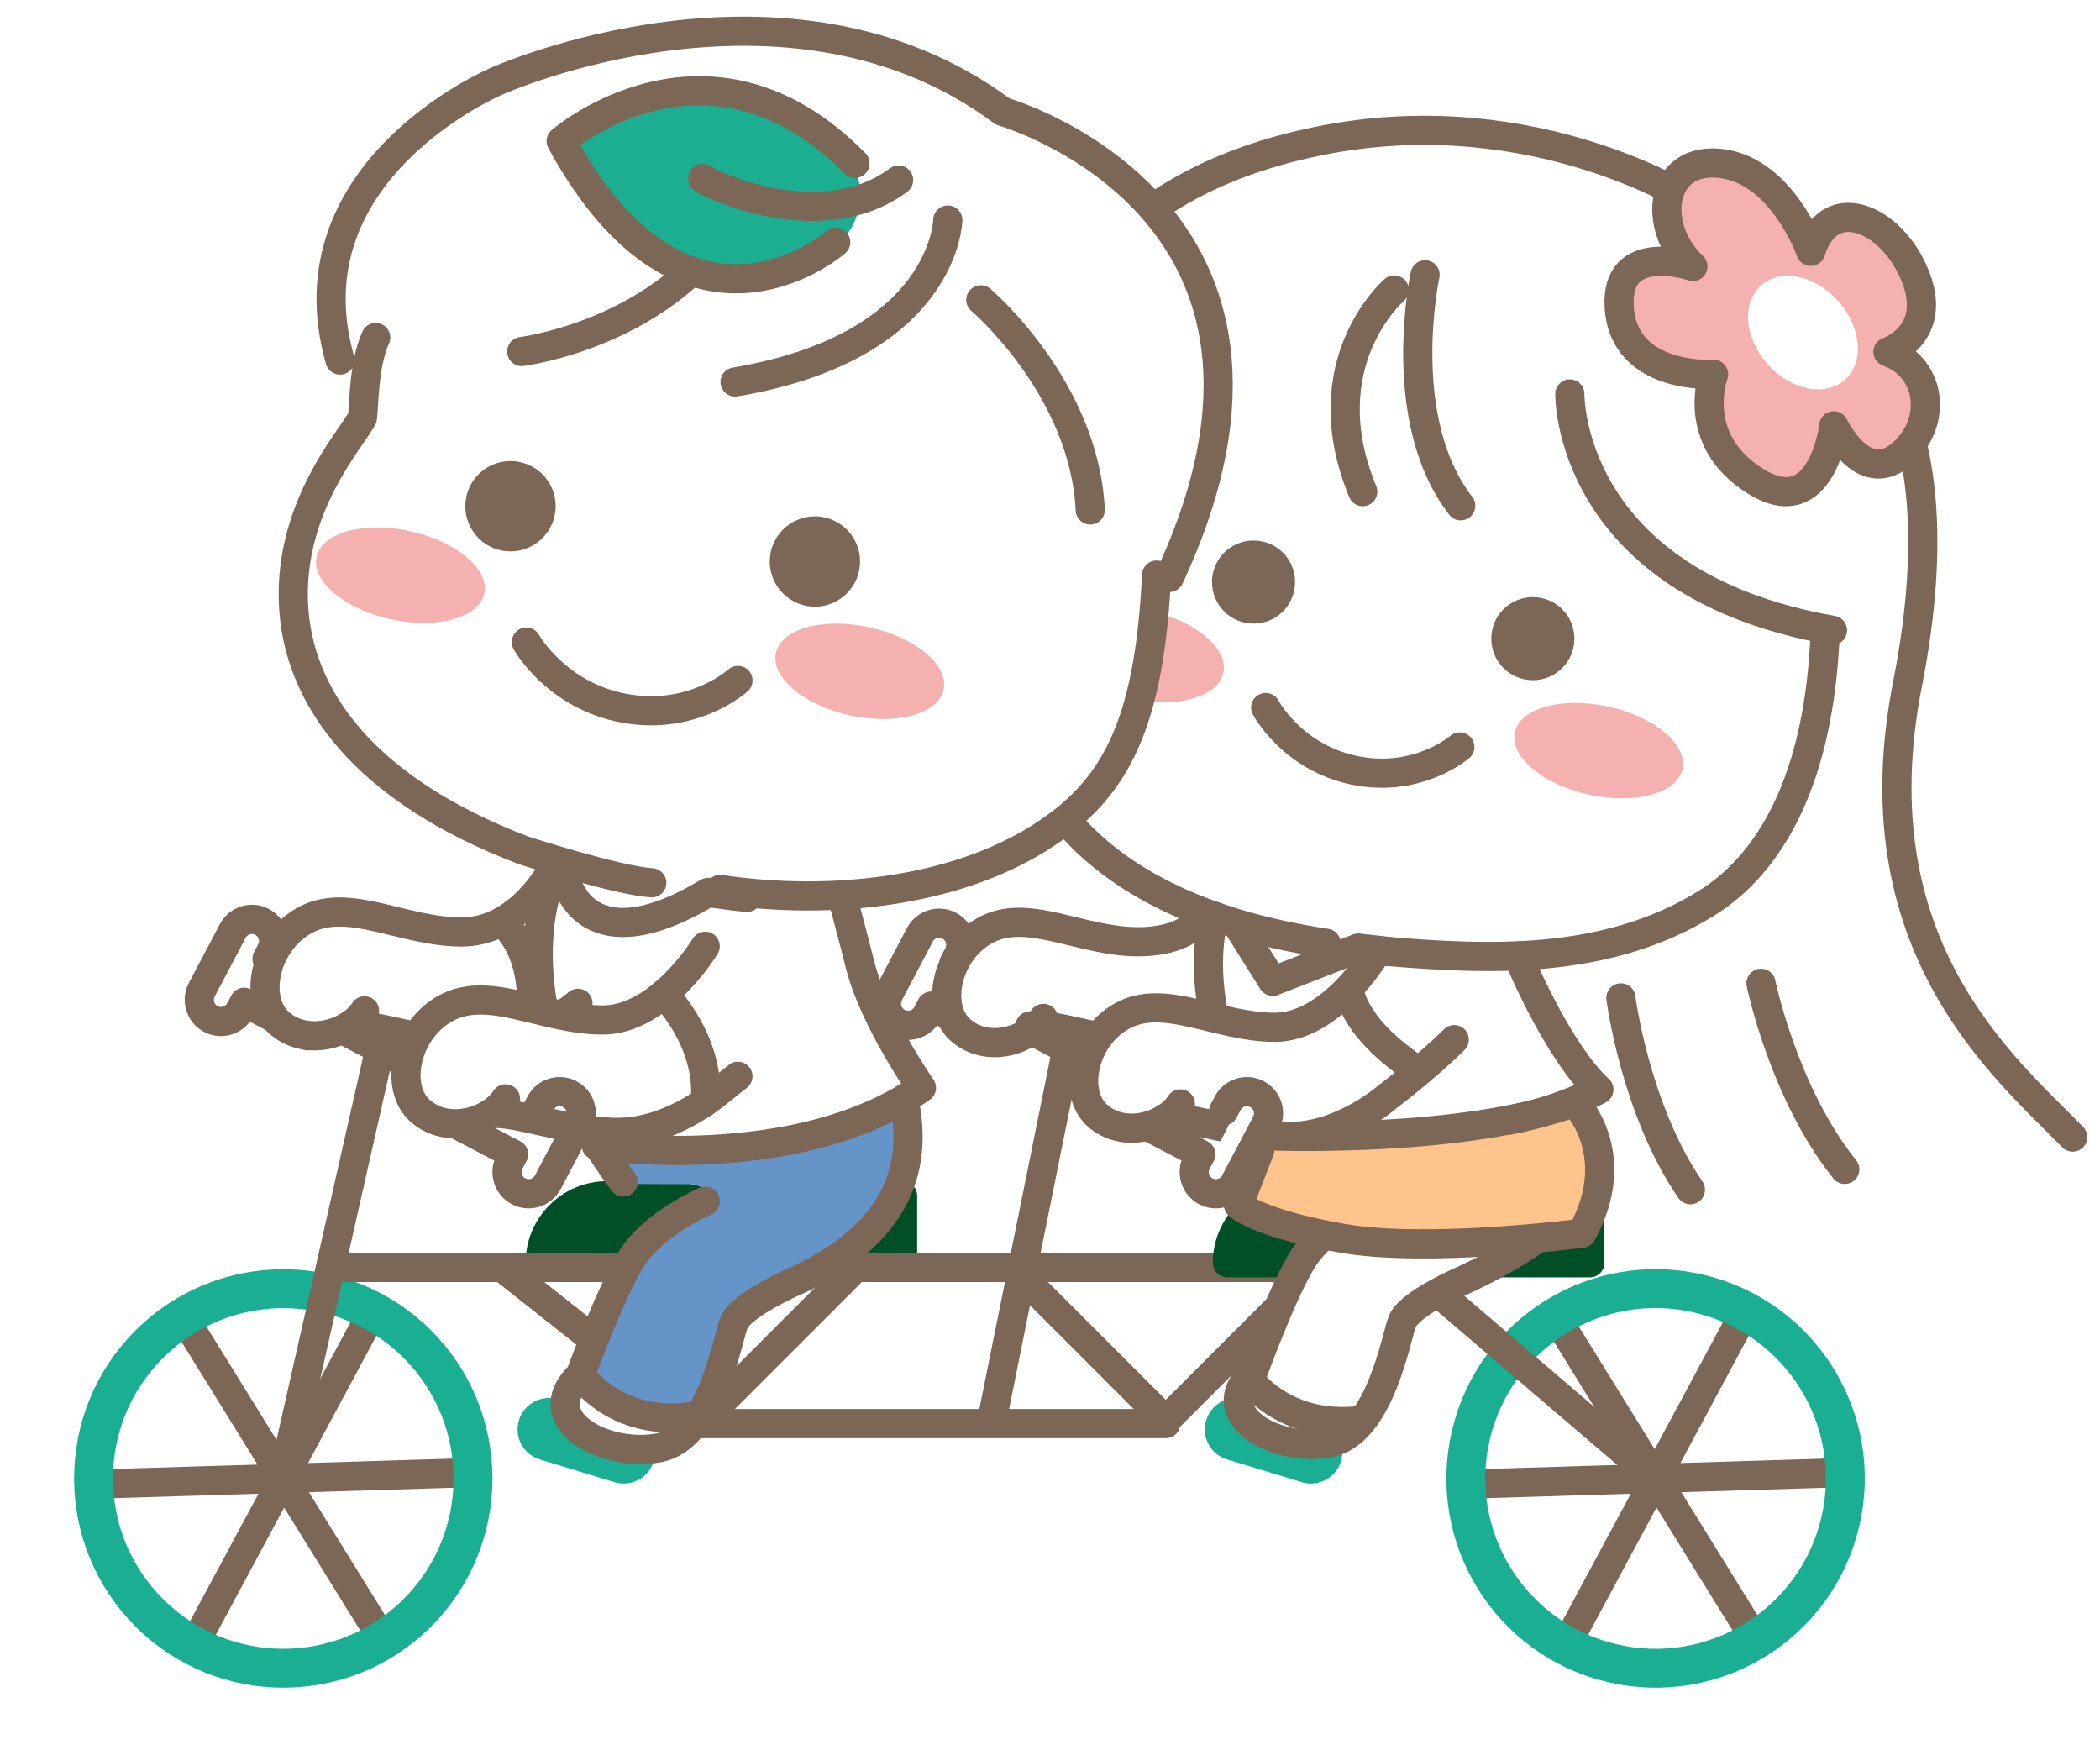 <svg width="54" height="45" viewBox="0 0 54 45" fill="none" xmlns="http://www.w3.org/2000/svg">
<path d="M23.209 32.467H13.891C13.891 31.513 14.664 30.742 15.615 30.742H23.209V32.467Z" fill="#004F26" stroke="#004F26" stroke-width="0.75" stroke-linecap="round" stroke-linejoin="round"/>
<path d="M9.577 33.74L4.99 42.281" stroke="#7C6656" stroke-width="0.75" stroke-linecap="round" stroke-linejoin="round"/>
<path d="M4.732 33.889L9.835 42.132" stroke="#7C6656" stroke-width="0.75" stroke-linecap="round" stroke-linejoin="round"/>
<path d="M2.439 38.158L12.129 37.861" stroke="#7C6656" stroke-width="0.75" stroke-linecap="round" stroke-linejoin="round"/>
<path d="M10.735 41.462C12.64 39.556 12.64 36.467 10.735 34.562C8.83 32.656 5.74 32.656 3.835 34.562C1.929 36.467 1.929 39.556 3.835 41.462C5.74 43.367 8.83 43.367 10.735 41.462Z" stroke="#1AAF92" stroke-linecap="round" stroke-linejoin="round"/>
<path d="M44.867 33.74L40.277 42.281" stroke="#7C6656" stroke-width="0.75" stroke-linecap="round" stroke-linejoin="round"/>
<path d="M40.023 33.889L45.124 42.132" stroke="#7C6656" stroke-width="0.75" stroke-linecap="round" stroke-linejoin="round"/>
<path d="M37.728 38.158L47.418 37.861" stroke="#7C6656" stroke-width="0.75" stroke-linecap="round" stroke-linejoin="round"/>
<path d="M47.321 39.132C47.94 36.509 46.316 33.881 43.693 33.262C41.071 32.643 38.443 34.267 37.824 36.89C37.205 39.513 38.829 42.141 41.452 42.76C44.075 43.379 46.702 41.754 47.321 39.132Z" stroke="#1AAF92" stroke-linecap="round" stroke-linejoin="round"/>
<path d="M29.976 36.601H17.992L12.914 32.586H36.22L42.572 38.013" stroke="#7C6656" stroke-width="0.75" stroke-linecap="round" stroke-linejoin="round"/>
<path d="M17.992 36.601L21.849 32.744" stroke="#7C6656" stroke-width="0.75" stroke-linecap="round" stroke-linejoin="round"/>
<path d="M26.199 32.742L29.977 36.52L33.809 32.688" stroke="#7C6656" stroke-width="0.75" stroke-linecap="round" stroke-linejoin="round"/>
<path d="M7.271 38.012L9.737 27.102" stroke="#7C6656" stroke-width="0.75" stroke-linecap="round" stroke-linejoin="round"/>
<path d="M12.915 32.586H8.816" stroke="#7C6656" stroke-width="0.75" stroke-linecap="round" stroke-linejoin="round"/>
<path d="M15.803 38.107L13.882 37.523C13.456 37.393 13.214 36.941 13.344 36.515C13.474 36.088 13.925 35.847 14.352 35.977L16.273 36.56C16.699 36.691 16.941 37.142 16.811 37.569C16.681 37.995 16.229 38.237 15.803 38.107Z" fill="#1AAF92"/>
<path d="M14.39 29.929C14.39 29.929 15.332 27.983 14.653 28.131C14.146 28.241 14.003 28.829 13.74 29.283C13.444 29.796 13.127 30.223 13.022 30.264C12.632 30.417 13.585 30.992 14.39 29.931V29.929Z" fill="white"/>
<path d="M40.881 32.467H31.562C31.562 31.513 32.336 30.742 33.287 30.742H40.881V32.467Z" fill="#004F26" stroke="#004F26" stroke-width="0.75" stroke-linecap="round" stroke-linejoin="round"/>
<path d="M24.408 23.799C24.68 23.942 24.785 24.28 24.641 24.552L24.536 24.75L26.174 25.612L25.587 26.728L23.95 25.865L23.845 26.064C23.701 26.335 23.363 26.44 23.092 26.297C22.821 26.153 22.716 25.815 22.859 25.544L23.655 24.032C23.799 23.76 24.137 23.655 24.408 23.799Z" fill="white" stroke="#7C6656" stroke-width="0.75" stroke-linecap="round" stroke-linejoin="round"/>
<path d="M29.584 28.108L25.479 25.945" stroke="#7C6656" stroke-width="0.75" stroke-linecap="round" stroke-linejoin="round"/>
<path d="M25.506 36.52L27.408 27.102" stroke="#7C6656" stroke-width="0.75" stroke-linecap="round" stroke-linejoin="round"/>
<path d="M33.475 38.107L31.554 37.523C31.127 37.393 30.886 36.941 31.016 36.515C31.146 36.088 31.597 35.847 32.024 35.977L33.944 36.56C34.371 36.691 34.613 37.142 34.483 37.569C34.353 37.995 33.901 38.237 33.475 38.107Z" fill="#1AAF92"/>
<path d="M31.382 23.188C31.382 23.188 30.16 24.62 27.865 24.011C26.709 23.564 24.829 23.27 24.348 25.731C24.434 26.434 25.052 26.954 26.001 26.68C26.953 26.406 28.159 26.755 28.159 26.755C28.159 26.755 29.767 27.317 30.762 26.806C31.759 26.295 32.534 25.866 32.817 25.378C33.098 24.89 32.778 22.652 31.382 23.188Z" fill="white"/>
<path d="M30.953 23.459C30.953 23.459 30.704 24.212 29.261 24.212C27.817 24.212 26.475 23.359 25.405 23.883C24.336 24.408 24.007 25.92 24.73 26.511C25.453 27.102 26.503 26.707 26.831 26.183" stroke="#7C6656" stroke-width="0.75" stroke-linecap="round" stroke-linejoin="round"/>
<path d="M26.486 26.379C27.084 26.265 28.642 26.897 29.901 26.849C31.254 26.799 32.39 25.795 32.39 25.795" stroke="#7C6656" stroke-width="0.75" stroke-linecap="round" stroke-linejoin="round"/>
<path d="M31.383 23.188C31.383 23.188 30.68 27.175 33.208 30.332C33.208 30.332 34.115 30.385 34.804 30.474C35.543 30.572 35.598 30.832 35.598 30.832C35.598 30.832 33.609 31.858 32.977 33.405C32.594 34.315 32.3 35.323 31.967 35.588C31.848 36.081 31.515 36.685 33.075 37.135C34.633 37.584 35.429 36.097 35.687 35.23C35.945 34.363 36.177 33.622 37.218 33.106C38.258 32.591 40.429 31.525 40.413 29.507C40.397 27.488 39.225 25.925 38.876 23.53C37.589 23.204 34.432 22.321 33.376 22.367C32.32 22.415 31.385 23.188 31.385 23.188H31.383Z" fill="white"/>
<path d="M29.799 22.943L31.694 23.891L30.694 24.785L30.273 26.627L31.904 30.417L40.746 31.574L41.062 30.785C42.409 30.995 49.798 29.89 53.324 29.311L51.008 26.785L49.377 23.996L48.85 21.206V18.575L49.535 15.049L49.377 12.049L48.114 9.207L43.693 5.102L38.483 3.418H34.851L31.536 4.207L29.957 5.313L27.588 7.049L26.904 18.049L27.483 21.206V21.522L29.799 22.943Z" fill="white"/>
<path d="M35.342 30.937C35.342 30.937 34.058 31.496 33.515 32.349C32.974 33.202 32.226 35.271 32.226 35.271C31.052 36.386 32.819 37.34 34.165 37.098C35.511 36.858 35.903 34.317 36.068 33.957C36.232 33.596 37.112 33.136 37.671 32.896C41.743 30.983 40.607 29.767 40.278 28.795" stroke="#7C6656" stroke-width="0.75" stroke-linecap="round" stroke-linejoin="round"/>
<path d="M31.231 23.559C31.231 23.559 30.228 26.357 33.293 30.456" stroke="#7C6656" stroke-width="0.75" stroke-linecap="round" stroke-linejoin="round"/>
<path d="M35.342 24.567C35.342 24.567 34.208 26.563 32.846 26.513C31.43 26.218 29.598 25.324 28.423 26.449C27.251 27.576 27.778 29.437 29.949 28.757C30.15 28.744 30.702 28.732 31.3 28.903C31.9 29.074 34.053 29.521 35.59 28.269C36.866 27.366 36.886 24.111 35.342 24.567Z" fill="white"/>
<path d="M35.341 24.568C35.341 24.568 34.226 26.412 32.782 26.412C31.338 26.412 29.997 25.558 28.927 26.083C27.857 26.608 27.529 28.118 28.252 28.711C28.975 29.302 30.024 28.907 30.353 28.382" stroke="#7C6656" stroke-width="0.75" stroke-linecap="round" stroke-linejoin="round"/>
<path d="M29.949 28.759C30.529 28.647 32.043 29.261 33.268 29.217C34.582 29.169 35.686 28.193 35.686 28.193C35.686 28.193 36.662 27.456 37.395 26.729" stroke="#7C6656" stroke-width="0.75" stroke-linecap="round" stroke-linejoin="round"/>
<path d="M32.062 29.929C32.062 29.929 33.004 27.983 32.325 28.131C31.818 28.241 31.674 28.829 31.412 29.283C31.116 29.796 30.799 30.223 30.694 30.264C30.304 30.417 31.257 30.992 32.062 29.931V29.929Z" fill="white"/>
<path d="M29.508 28.957L30.879 29.677L30.774 29.876C30.63 30.147 30.735 30.485 31.006 30.629C31.278 30.772 31.616 30.667 31.759 30.396L32.555 28.884C32.699 28.612 32.594 28.274 32.323 28.131C32.051 27.987 31.714 28.092 31.57 28.363L31.465 28.562" stroke="#7C6656" stroke-width="0.75" stroke-linecap="round" stroke-linejoin="round"/>
<g filter="url(#filter0_f_1067_23771)">
<ellipse cx="41.109" cy="19.299" rx="2.207" ry="1.159" transform="rotate(12.327 41.109 19.299)" fill="#F5B0B0"/>
</g>
<g filter="url(#filter1_f_1067_23771)">
<ellipse cx="29.301" cy="16.83" rx="2.207" ry="1.159" transform="rotate(12.327 29.301 16.83)" fill="#F5B0B0"/>
</g>
<path d="M38.369 16.208C38.253 16.787 38.624 17.351 39.204 17.467C39.783 17.583 40.347 17.211 40.463 16.632C40.579 16.053 40.208 15.489 39.628 15.373C39.049 15.257 38.485 15.628 38.369 16.208Z" fill="#7C6656"/>
<path d="M31.187 14.753C31.071 15.332 31.443 15.896 32.022 16.012C32.602 16.128 33.165 15.756 33.281 15.177C33.398 14.598 33.026 14.034 32.446 13.918C31.867 13.801 31.304 14.173 31.187 14.753Z" fill="#7C6656"/>
<path d="M32.547 18.191C32.547 18.191 33.224 19.48 34.846 19.809C36.466 20.137 37.538 19.204 37.538 19.204" stroke="#7C6656" stroke-width="0.75" stroke-linecap="round" stroke-linejoin="round"/>
<path d="M32.207 35.555C32.207 35.555 33.113 36.739 34.967 36.522" stroke="#7C6656" stroke-width="0.75" stroke-linecap="round" stroke-linejoin="round"/>
<path d="M31.844 23.826L32.727 25.231L34.925 24.374L35.744 24.467" stroke="#7C6656" stroke-width="0.75" stroke-linecap="round" stroke-linejoin="round"/>
<path d="M34.69 25.402C34.69 25.402 34.69 26.322 36.343 27.453" stroke="#7C6656" stroke-width="0.75" stroke-linecap="round" stroke-linejoin="round"/>
<path d="M32.82 29.207C32.82 29.207 37.658 29.38 40.489 28.34C40.489 28.34 41.807 29.647 40.678 31.707C40.678 31.707 36.723 32.224 34.521 31.837C32.32 31.451 31.846 30.977 31.846 30.977L32.393 29.578" fill="#FFC48B"/>
<path d="M32.82 29.207C32.82 29.207 37.658 29.38 40.489 28.34C40.489 28.34 41.807 29.647 40.678 31.707C40.678 31.707 36.723 32.224 34.521 31.837C32.32 31.451 31.846 30.977 31.846 30.977L32.393 29.578" stroke="#7C6656" stroke-width="0.75" stroke-linecap="round" stroke-linejoin="round"/>
<path d="M39.169 24.891C39.169 24.891 40.116 27.101 41.115 28.013C41.115 28.013 40.134 28.549 38.822 28.796" stroke="#7C6656" stroke-width="0.75" stroke-linecap="round" stroke-linejoin="round"/>
<path d="M34.099 24.251C27.742 23.291 26.147 19.901 26.02 17.59C25.894 15.28 27.012 13.617 27.295 13.074C27.34 12.659 27.637 11.13 28.107 10.236" stroke="#7C6656" stroke-width="0.75" stroke-linecap="round" stroke-linejoin="round"/>
<path d="M47.188 8.266C47.188 8.266 50.57 9.876 49.051 17.584C47.726 24.313 51.558 27.454 53.298 29.235" stroke="#7C6656" stroke-width="0.75" stroke-linecap="round" stroke-linejoin="round"/>
<path d="M45.283 25.281C45.283 25.281 45.865 28.112 47.437 30.065" stroke="#7C6656" stroke-width="0.75" stroke-linecap="round" stroke-linejoin="round"/>
<path d="M41.68 25.656C41.68 25.656 42.047 28.523 43.468 30.588" stroke="#7C6656" stroke-width="0.75" stroke-linecap="round" stroke-linejoin="round"/>
<path d="M36.645 7.066C36.645 7.066 35.84 10.78 37.562 13.004" stroke="#7C6656" stroke-width="0.75" stroke-linecap="round" stroke-linejoin="round"/>
<path d="M35.852 7.455C35.852 7.455 33.672 9.332 35.042 12.64" stroke="#7C6656" stroke-width="0.75" stroke-linecap="round" stroke-linejoin="round"/>
<path d="M46.935 16.217C46.791 20.088 45.491 22.214 43.903 23.208C41.294 24.841 38.205 24.666 35.678 24.463" stroke="#7C6656" stroke-width="0.75" stroke-linecap="round" stroke-linejoin="round"/>
<path d="M43.469 5.145C43.469 5.145 39.475 2.597 34.172 3.575C28.868 4.554 26.633 7.715 26.156 11.559" stroke="#7C6656" stroke-width="0.75" stroke-linecap="round" stroke-linejoin="round"/>
<path d="M40.367 10.129C40.367 10.129 40.29 15.001 47.121 16.206" stroke="#7C6656" stroke-width="0.75" stroke-linecap="round" stroke-linejoin="round"/>
<path d="M46.562 6.458C46.562 6.458 45.839 4.403 44.265 4.205C42.693 4.006 42.431 5.806 43.531 6.851C43.531 6.851 41.526 6.166 41.637 7.902C41.758 9.779 44.064 9.624 44.064 9.624C44.064 9.624 43.428 11.308 45.146 12.375C46.863 13.443 47.155 10.947 47.155 10.947C47.155 10.947 47.892 12.498 48.866 11.705C49.84 10.911 49.689 9.458 48.547 9.047C48.547 9.047 50 8.557 49.133 6.841C48.483 5.557 47.021 4.992 46.562 6.461V6.458Z" fill="#F5B0B0" stroke="#7C6656" stroke-width="0.75" stroke-linecap="round" stroke-linejoin="round"/>
<path d="M47.44 9.766C46.938 10.213 46.046 10.033 45.451 9.363C44.856 8.692 44.778 7.786 45.282 7.339C45.786 6.892 46.676 7.072 47.271 7.743C47.867 8.414 47.944 9.319 47.44 9.766Z" fill="white"/>
<path d="M6.738 23.701C7.01 23.845 7.115 24.183 6.971 24.454L6.866 24.652L8.504 25.515L7.918 26.63L6.28 25.768L6.175 25.966C6.031 26.238 5.694 26.343 5.422 26.199C5.151 26.055 5.046 25.718 5.189 25.446L5.986 23.934C6.129 23.662 6.467 23.557 6.738 23.701Z" fill="white" stroke="#7C6656" stroke-width="0.75" stroke-linecap="round" stroke-linejoin="round"/>
<path d="M11.912 28.108L7.807 25.945" stroke="#7C6656" stroke-width="0.75" stroke-linecap="round" stroke-linejoin="round"/>
<path d="M25.22 2.763C25.22 2.763 33.448 4.173 30.124 13.897C30.124 13.897 29.814 14.504 29.739 14.588C29.657 15.398 29.956 19.527 26.486 21.735C24.032 23.334 19.607 23.311 18.204 22.951C17.991 23.074 16.5 23.904 15.704 23.587C14.91 23.272 14.323 22.428 14.433 22.506C14.543 22.583 10.781 20.752 10.781 20.752C10.781 20.752 6.933 18.158 7.508 14.969C7.941 13.594 9.07 11.477 9.07 11.477L9.193 10.37L9.465 9.335C9.465 9.335 7.321 9.285 8.539 5.959C9.485 3.578 11.568 1.828 16.762 0.879C22.134 -0.011 25.22 2.763 25.22 2.763Z" fill="white"/>
<path d="M14.059 22.909C14.059 22.909 13.336 27.012 15.937 30.263C15.937 30.263 16.869 30.317 17.579 30.409C18.341 30.509 18.395 30.778 18.395 30.778C18.395 30.778 16.347 31.834 15.697 33.426C15.302 34.364 14.999 35.4 14.657 35.671C14.536 36.177 14.191 36.8 15.797 37.263C17.401 37.726 18.22 36.196 18.484 35.304C18.749 34.412 18.991 33.65 20.058 33.116C21.128 32.585 23.364 31.49 23.348 29.412C23.332 27.334 22.125 25.726 21.765 23.26C20.442 22.922 17.191 22.014 16.105 22.064C15.02 22.112 14.055 22.909 14.055 22.909H14.059Z" fill="white"/>
<path d="M23.225 28.328C22.582 28.597 19.448 29.576 19.448 29.576C19.448 29.576 16.263 29.79 15.241 29.215L16.024 30.44L17.819 30.447C17.819 30.447 18.339 30.538 18.311 30.819C18.067 30.96 16.738 31.456 16.108 32.582C15.476 33.709 14.999 35.37 14.99 35.393C14.981 35.415 16.208 36.859 17.789 36.414C18.487 35.477 18.854 34.163 18.975 33.885C19.212 33.552 20.467 32.938 21.115 32.555C21.763 32.172 23.084 31.631 23.293 29.336C23.323 28.958 23.287 28.616 23.225 28.328Z" fill="#6594C9"/>
<path d="M14.06 22.909C14.06 22.909 12.801 24.385 10.44 23.755C9.25 23.294 7.318 22.993 6.82 25.525C6.909 26.248 7.546 26.784 8.522 26.502C9.501 26.219 10.744 26.579 10.744 26.579C10.744 26.579 12.398 27.156 13.424 26.629C14.448 26.102 13.627 25.557 13.917 25.055C14.206 24.553 15.497 22.355 14.06 22.907V22.909Z" fill="white"/>
<path d="M14.19 22.369C14.19 22.369 13.362 23.961 11.874 23.961C10.387 23.961 9.007 23.083 7.908 23.624C6.806 24.164 6.468 25.72 7.212 26.327C7.956 26.936 9.037 26.53 9.374 25.989" stroke="#7C6656" stroke-width="0.75" stroke-linecap="round" stroke-linejoin="round"/>
<path d="M8.959 26.379C9.557 26.265 11.115 26.897 12.374 26.849C13.726 26.799 14.862 25.795 14.862 25.795" stroke="#7C6656" stroke-width="0.75" stroke-linecap="round" stroke-linejoin="round"/>
<g filter="url(#filter2_f_1067_23771)">
<ellipse cx="22.108" cy="17.26" rx="2.207" ry="1.159" transform="rotate(12.327 22.108 17.26)" fill="#F5B0B0"/>
</g>
<g filter="url(#filter3_f_1067_23771)">
<ellipse cx="10.297" cy="14.789" rx="2.207" ry="1.159" transform="rotate(12.327 10.297 14.789)" fill="#F5B0B0"/>
</g>
<path d="M19.812 14.229C19.698 14.859 20.115 15.463 20.747 15.58C21.377 15.694 21.981 15.276 22.097 14.645C22.214 14.013 21.794 13.411 21.162 13.294C20.533 13.18 19.928 13.598 19.812 14.229Z" fill="#7C6656"/>
<path d="M11.984 12.807C11.87 13.437 12.287 14.042 12.919 14.158C13.548 14.272 14.153 13.854 14.269 13.223C14.386 12.591 13.966 11.989 13.334 11.872C12.704 11.758 12.1 12.176 11.984 12.807Z" fill="#7C6656"/>
<path d="M13.535 16.508C13.535 16.508 14.299 17.89 16.067 18.212C17.833 18.533 18.976 17.495 18.976 17.495" stroke="#7C6656" stroke-width="0.75" stroke-linecap="round" stroke-linejoin="round"/>
<path d="M18.134 30.883C18.134 30.883 16.811 31.458 16.255 32.336C15.698 33.215 14.927 35.345 14.927 35.345C13.718 36.495 15.536 37.473 16.923 37.227C18.308 36.981 18.711 34.367 18.88 33.995C19.049 33.623 19.957 33.151 20.529 32.902C23.399 31.552 23.543 29.647 23.239 28.258" stroke="#7C6656" stroke-width="0.75" stroke-linecap="round" stroke-linejoin="round"/>
<path d="M14.059 22.91C14.059 22.91 12.871 26.172 16.026 30.39" stroke="#7C6656" stroke-width="0.75" stroke-linecap="round" stroke-linejoin="round"/>
<path d="M18.134 24.328C18.134 24.328 16.969 26.381 15.566 26.331C14.108 26.03 12.222 25.108 11.015 26.267C9.809 27.426 10.351 29.342 12.587 28.642C12.794 28.628 13.362 28.614 13.978 28.792C14.594 28.968 16.811 29.429 18.394 28.137C19.708 27.207 19.727 23.858 18.137 24.328H18.134Z" fill="white"/>
<path d="M18.134 24.328C18.134 24.328 16.987 26.224 15.499 26.224C14.012 26.224 12.632 25.346 11.533 25.886C10.431 26.427 10.093 27.982 10.837 28.589C11.581 29.198 12.662 28.792 12.999 28.252" stroke="#7C6656" stroke-width="0.75" stroke-linecap="round" stroke-linejoin="round"/>
<path d="M12.586 28.641C13.184 28.527 14.742 29.159 16.001 29.111C17.353 29.061 18.489 28.057 18.489 28.057L18.975 27.672" stroke="#7C6656" stroke-width="0.75" stroke-linecap="round" stroke-linejoin="round"/>
<path d="M17.068 25.557C17.068 25.557 18.277 26.75 18.136 28.326" stroke="#7C6656" stroke-width="0.75" stroke-linecap="round" stroke-linejoin="round"/>
<path d="M12.93 23.734C12.93 23.734 13.555 24.202 13.655 25.393" stroke="#7C6656" stroke-width="0.75" stroke-linecap="round" stroke-linejoin="round"/>
<path d="M14.545 22.578C14.545 22.578 14.985 24.875 18.206 22.945C18.206 22.945 18.938 23.053 19.21 23.071" stroke="#7C6656" stroke-width="0.75" stroke-linecap="round" stroke-linejoin="round"/>
<path d="M14.93 35.344C14.93 35.344 15.812 36.696 17.79 36.418" stroke="#7C6656" stroke-width="0.75" stroke-linecap="round" stroke-linejoin="round"/>
<path d="M9.661 8.678C9.349 9.371 9.367 10.368 9.319 10.744C9.007 11.315 7.46 13.009 7.544 15.471C7.631 17.932 9.381 20.304 13.455 21.86C13.455 21.86 15.868 22.64 16.76 22.697" stroke="#7C6656" stroke-width="0.75" stroke-linecap="round" stroke-linejoin="round"/>
<path d="M18.516 22.867C21.337 23.289 24.54 22.94 26.775 21.514C28.632 20.33 29.551 18.72 29.741 14.785" stroke="#7C6656" stroke-width="0.75" stroke-linecap="round" stroke-linejoin="round"/>
<path d="M30.067 14.848C34.502 5.347 25.784 2.868 25.784 2.868C20.245 -1.265 12.782 2.083 12.782 2.083C12.782 2.083 7.344 4.369 8.744 9.257" stroke="#7C6656" stroke-width="0.75" stroke-linecap="round" stroke-linejoin="round"/>
<path d="M24.372 5.658C24.372 5.658 24.313 8.906 18.902 9.821" stroke="#7C6656" stroke-width="0.75" stroke-linecap="round" stroke-linejoin="round"/>
<path d="M25.221 7.709C25.221 7.709 27.883 9.965 28.035 13.111" stroke="#7C6656" stroke-width="0.75" stroke-linecap="round" stroke-linejoin="round"/>
<path d="M13.416 9.038C13.416 9.038 17.175 8.571 18.934 5.525" stroke="#7C6656" stroke-width="0.75" stroke-linecap="round" stroke-linejoin="round"/>
<path d="M20.959 3.324C20.959 3.324 22.378 4.162 22.098 5.323C21.881 6.212 21.372 6.534 19.753 7.075C18.133 7.615 15.59 5.774 14.477 3.715C15.738 2.834 18.003 1.135 20.959 3.324Z" fill="#1BAE91"/>
<path d="M21.49 6.228C21.49 6.228 17.669 9.577 14.43 3.628C14.43 3.628 18.207 0.366 21.985 4.2" stroke="#7C6656" stroke-width="0.75" stroke-linecap="round" stroke-linejoin="round"/>
<path d="M18.07 4.588C18.059 4.636 21.058 6.153 23.107 4.629" stroke="#7C6656" stroke-width="0.75" stroke-linecap="round" stroke-linejoin="round"/>
<path d="M11.836 28.957L13.207 29.677L13.102 29.876C12.958 30.147 13.063 30.485 13.335 30.629C13.606 30.772 13.944 30.667 14.087 30.396L14.883 28.884C15.027 28.612 14.922 28.274 14.651 28.131C14.379 27.987 14.042 28.092 13.898 28.363L13.793 28.562" stroke="#7C6656" stroke-width="0.75" stroke-linecap="round" stroke-linejoin="round"/>
<path d="M15.334 29.45C15.334 29.45 20.444 30.224 23.694 27.968C23.694 27.968 22.48 26.225 22.125 24.836C21.769 23.447 21.669 23.098 21.669 23.098" stroke="#7C6656" stroke-width="0.75" stroke-linecap="round" stroke-linejoin="round"/>
<defs>
<filter id="filter0_f_1067_23771" x="38.19" y="17.322" width="5.84" height="3.953" filterUnits="userSpaceOnUse" color-interpolation-filters="sRGB">
<feFlood flood-opacity="0" result="BackgroundImageFix"/>
<feBlend mode="normal" in="SourceGraphic" in2="BackgroundImageFix" result="shape"/>
<feGaussianBlur stdDeviation="0.375" result="effect1_foregroundBlur_1067_23771"/>
</filter>
<filter id="filter1_f_1067_23771" x="26.381" y="14.854" width="5.84" height="3.953" filterUnits="userSpaceOnUse" color-interpolation-filters="sRGB">
<feFlood flood-opacity="0" result="BackgroundImageFix"/>
<feBlend mode="normal" in="SourceGraphic" in2="BackgroundImageFix" result="shape"/>
<feGaussianBlur stdDeviation="0.375" result="effect1_foregroundBlur_1067_23771"/>
</filter>
<filter id="filter2_f_1067_23771" x="19.188" y="15.283" width="5.84" height="3.953" filterUnits="userSpaceOnUse" color-interpolation-filters="sRGB">
<feFlood flood-opacity="0" result="BackgroundImageFix"/>
<feBlend mode="normal" in="SourceGraphic" in2="BackgroundImageFix" result="shape"/>
<feGaussianBlur stdDeviation="0.375" result="effect1_foregroundBlur_1067_23771"/>
</filter>
<filter id="filter3_f_1067_23771" x="7.377" y="12.812" width="5.84" height="3.953" filterUnits="userSpaceOnUse" color-interpolation-filters="sRGB">
<feFlood flood-opacity="0" result="BackgroundImageFix"/>
<feBlend mode="normal" in="SourceGraphic" in2="BackgroundImageFix" result="shape"/>
<feGaussianBlur stdDeviation="0.375" result="effect1_foregroundBlur_1067_23771"/>
</filter>
</defs>
</svg>
